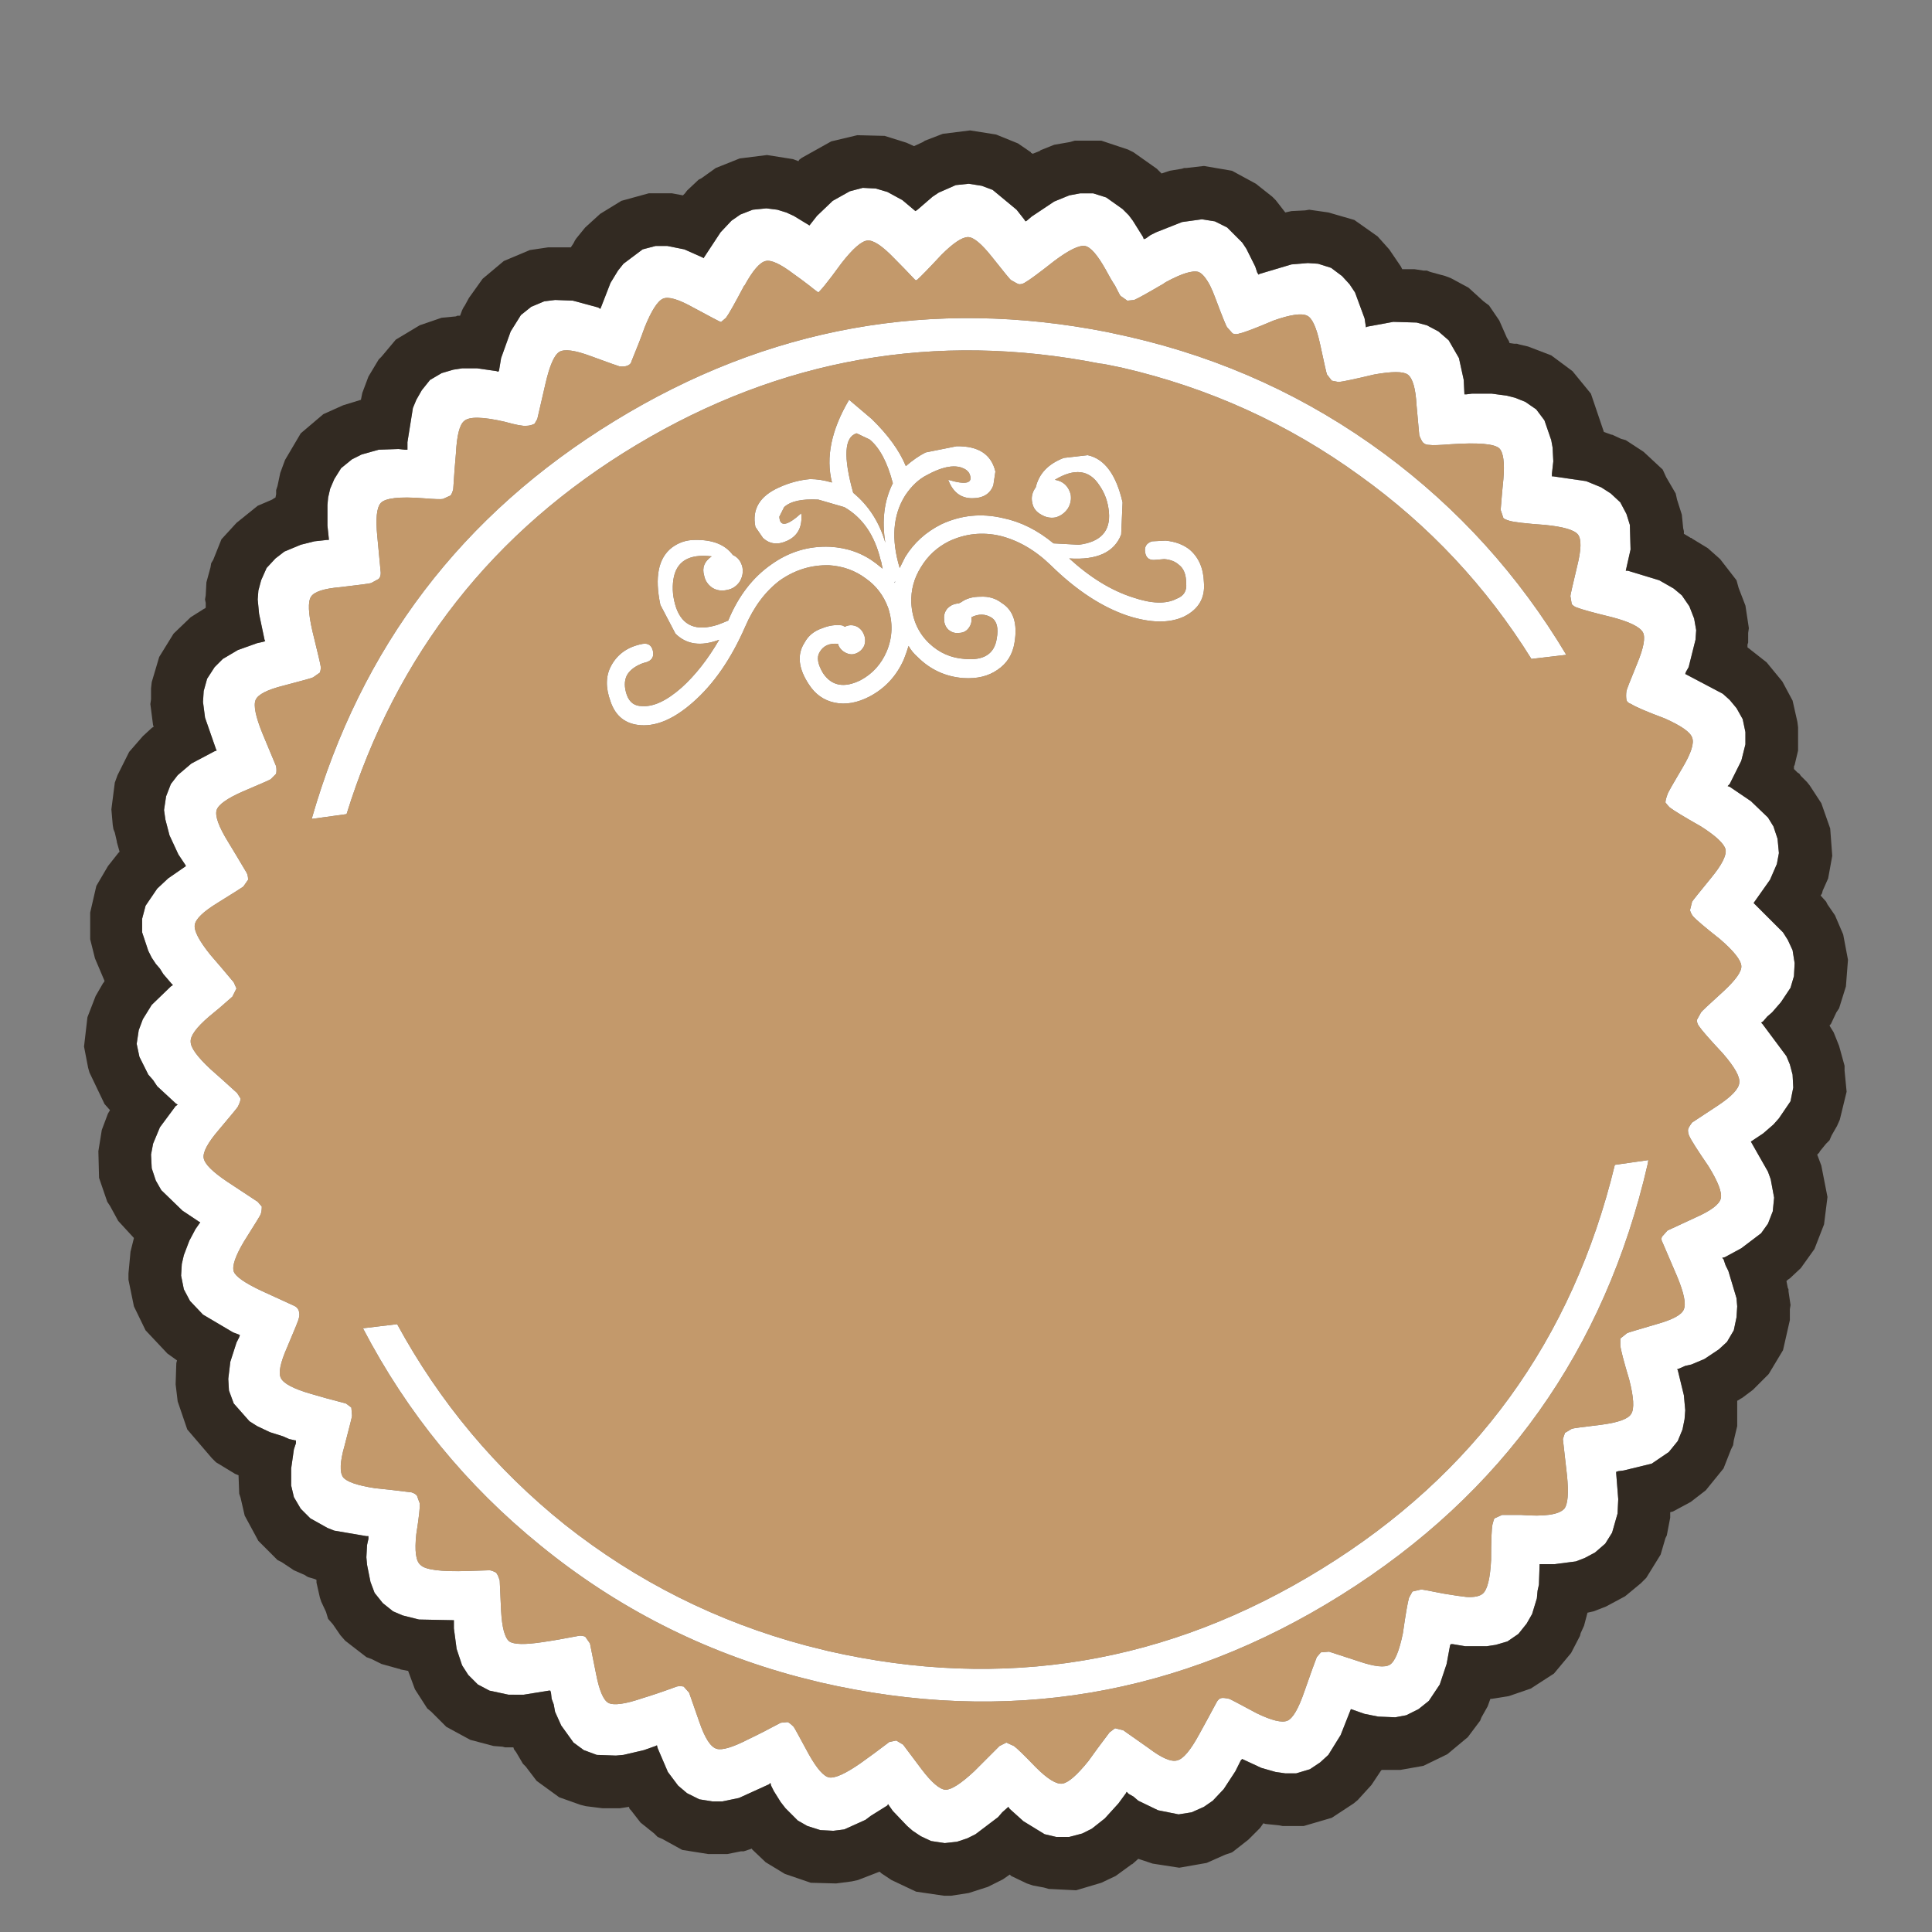 <?xml version="1.0" encoding="utf-8"?>
<!-- Generator: Adobe Illustrator 16.0.0, SVG Export Plug-In . SVG Version: 6.00 Build 0)  -->
<!DOCTYPE svg PUBLIC "-//W3C//DTD SVG 1.1//EN" "http://www.w3.org/Graphics/SVG/1.1/DTD/svg11.dtd">
<svg version="1.1" id="Layer_1" xmlns="http://www.w3.org/2000/svg" xmlns:xlink="http://www.w3.org/1999/xlink" x="0px" y="0px"
	 width="400px" height="400px" viewBox="0 0 400 400" enable-background="new 0 0 400 400" xml:space="preserve">
<rect x="0" y="0" width="400" height="400" fill="#808080" stroke="none"/>
<g>
	<path fill-rule="evenodd" clip-rule="evenodd" fill="#C3996B" d="M185.298,120.933c-0.001-0.093-0.048-0.14-0.142-0.14l0.283-0.283
		C185.346,120.609,185.298,120.75,185.298,120.933z"/>
	<path fill-rule="evenodd" clip-rule="evenodd" fill="#FFFFFF" d="M279.411,58.852l1.133,1.7l1.981,5.379l0.283,1.84l0.282-0.142
		l5.38-0.991l4.813,0.143l2.124,0.565l2.406,1.274l2.123,1.84l2.123,3.679l0.992,4.531l0.141,2.974h0.425l1.133-0.143h4.104
		l3.114,0.424l1.698,0.426l2.124,0.849l2.264,1.557l1.7,2.265l1.415,4.105l0.283,1.558l0.141,2.831l-0.283,2.547v0.567h0.283
		l6.795,0.99l3.113,1.273l1.983,1.275l1.98,1.84l1.275,2.406l0.707,2.266l0.141,5.095l-0.989,4.389h0.425l6.511,1.98l2.974,1.699
		l1.696,1.415l1.559,2.267l0.992,2.548l0.423,2.406l-0.143,1.981l-1.415,5.662l-0.565,0.991l-0.142,0.424l7.784,4.106l1.416,1.272
		l1.415,1.699l1.275,2.266l0.567,2.688v2.548l-0.851,3.398l-2.407,4.813l-0.424,0.425l0.424,0.141l4.389,2.974l3.54,3.396
		l1.132,1.84l0.849,2.549l0.283,2.973l-0.425,2.264l-1.415,3.257l-3.397,4.813l6.088,6.086l0.99,1.559l0.99,2.123l0.425,2.689
		l-0.142,2.689l-0.708,2.406l-1.981,2.973l-1.84,2.123l-0.991,0.851l-0.85,0.989l-0.423,0.283l0.282,0.283l4.955,6.654l0.707,1.698
		l0.565,2.123l0.143,2.688l-0.567,2.831l-2.406,3.54l-1.132,1.274l-2.124,1.84l-2.548,1.698l3.54,6.228l0.565,1.559l0.708,3.821
		l-0.282,2.831l-0.991,2.548l-1.415,1.982l-4.106,3.113l-3.397,1.84l-0.565,0.143l0.282,0.284l0.425,1.272l0.567,1.133l1.696,5.662
		l0.143,1.698l-0.143,2.266l-0.564,2.688l-1.416,2.407l-1.698,1.557l-2.973,1.981l-2.689,1.133l-1.274,0.283l-1.273,0.566
		l-0.425,0.142l0.142,0.141l1.273,5.237l0.283,3.115l-0.142,1.84l-0.425,2.124l-0.99,2.406l-1.841,2.264l-3.538,2.407l-5.805,1.416
		l-1.132,0.143l-0.425,0.141v0.283l0.425,5.379l-0.142,2.972l-1.132,3.965l-1.416,2.264l-2.123,1.841l-2.123,1.132l-1.842,0.708
		l-4.388,0.566h-3.114l-0.141,4.246l-0.283,1.275l-0.142,1.556l-0.99,3.256l-1.133,1.982l-1.698,2.124l-2.266,1.556l-2.406,0.708
		l-1.841,0.284h-4.528l-2.55-0.425h-0.424l-0.141,0.283l-0.709,3.82l-1.415,4.247l-2.266,3.398l-2.124,1.698l-2.547,1.273
		l-2.265,0.425l-3.539-0.143l-2.831-0.564l-2.831-0.991l-2.123,5.379l-2.548,4.106l-1.698,1.556l-2.124,1.415l-2.831,0.85h-2.266
		l-1.98-0.283l-2.974-0.849l-3.964-1.841l-0.283,0.283l-1.132,2.265l-2.406,3.682l-2.265,2.405l-1.841,1.274l-2.547,1.132
		l-2.69,0.425l-4.246-0.85l-4.105-1.981l-0.989-0.85l-0.992-0.565l-0.424-0.425l-0.143,0.283l-1.557,2.123l-2.831,3.114
		l-2.689,2.124l-1.982,0.991l-2.689,0.707h-2.69l-2.405-0.566l-4.388-2.689l-2.832-2.549l-0.283-0.424l-1.273,1.132l-0.85,0.991
		l-4.672,3.539l-1.698,0.848l-2.123,0.709l-2.548,0.283l-2.831-0.425l-2.124-0.991l-1.698-1.132l-1.133-0.991l-2.973-3.115
		l-0.99-1.415l-0.141,0.284l-3.398,2.123l-1.132,0.85l-4.39,1.981l-2.264,0.283l-2.689-0.141l-2.689-0.851l-1.983-1.132
		l-2.547-2.548l-0.991-1.274l-1.416-2.265l-0.566-1.133l-0.143-0.566l-0.283,0.283l-6.227,2.831l-3.398,0.708h-2.123l-2.688-0.425
		l-2.549-1.273l-1.84-1.558l-2.123-2.831l-2.124-4.953l-0.141-0.567l-0.284,0.141l-2.406,0.851l-4.247,0.992l-1.557,0.14
		l-3.962-0.14l-2.69-0.992l-2.123-1.559l-2.548-3.538l-1.274-2.831l-0.284-1.557l-0.424-1.132l-0.142-1.275l-0.142-0.424h-0.283
		l-5.237,0.849H105.3l-3.963-0.849l-2.406-1.274l-1.983-1.98l-1.273-1.983l-1.132-3.396l-0.566-4.246v-1.698l-7.219-0.143
		l-3.397-0.85l-1.982-0.849l-2.124-1.699l-1.697-2.122l-0.851-2.267l-0.708-3.538l-0.141-1.558l0.141-2.547l0.284-1.274v-0.565
		h-0.424l-6.654-1.134l-1.415-0.565l-3.539-1.982l-1.981-1.981l-1.416-2.406l-0.566-2.406v-3.539l0.566-3.964l0.425-1.273v-0.566
		h-0.143l-1.273-0.283l-1.275-0.566l-2.69-0.849l-2.688-1.275l-1.558-0.991l-3.254-3.679l-0.992-2.69l-0.141-2.405l0.425-3.539
		l1.274-3.965l0.566-1.132l0.142-0.424l-0.283-0.142l-1.132-0.426l-6.229-3.681l-2.688-2.831l-1.274-2.406l-0.567-2.831l0.143-2.406
		l0.425-1.84l1.131-2.973l1.275-2.406l0.992-1.416l-0.284-0.141l-3.398-2.266l-4.387-4.246l-1.132-1.98l-0.849-2.551l-0.142-2.831
		l0.425-2.264l1.416-3.398l3.254-4.387l0.425-0.284l-0.425-0.283l-3.822-3.538l-0.848-1.273l-0.992-1.133l-1.839-3.681l-0.567-2.688
		l0.426-2.831l0.849-2.266l1.84-2.972l3.962-3.823l0.426-0.283l-0.283-0.283l-1.699-1.981l-0.708-1.132l-0.85-0.99l-0.849-1.275
		l-0.709-1.415l-1.273-3.823v-2.831l0.708-2.688l2.405-3.539l2.266-2.123l3.681-2.548l-0.142-0.283l-1.416-2.123l-1.84-3.964
		l-0.849-3.257l-0.284-1.98l0.426-2.831l0.99-2.548l1.416-1.841l2.831-2.405l4.813-2.549l0.425-0.142l-0.142-0.283l-2.266-6.512
		l-0.425-3.255l0.143-2.266l0.709-2.548l1.556-2.406l1.699-1.699l3.114-1.84l3.963-1.415l1.273-0.284l0.426-0.141l-0.142-0.283
		l-1.132-5.379l-0.283-2.972l0.142-1.842l0.566-2.124l1.133-2.548l1.841-1.98l1.839-1.415l3.397-1.416l2.831-0.708l2.549-0.283
		h0.424v-0.282l-0.284-2.691v-4.246l0.141-1.556l0.426-1.841l0.848-1.982l1.416-2.264l2.265-1.841l1.982-0.99l3.538-0.991
		l4.106-0.142l1.273,0.142h0.567v-1.557l1.131-7.078l0.708-1.699l1.131-1.982l1.7-2.123l2.406-1.416l2.407-0.708l1.84-0.283h3.114
		l3.963,0.566l0.425,0.141l0.141-0.281l0.426-2.55l1.981-5.52l2.124-3.397l2.123-1.699l2.689-1.132l2.265-0.284l3.681,0.143
		l5.236,1.416l0.426,0.284l0.141-0.284l1.982-5.097l1.556-2.548l1.132-1.416l3.963-2.972l2.689-0.708h2.408l3.539,0.708l3.822,1.699
		l0.141,0.142l3.54-5.379l2.264-2.406l1.841-1.275l2.548-0.99l2.831-0.283l2.264,0.283l1.84,0.565l1.558,0.708l3.255,1.983
		l1.556-1.983l3.257-3.114l3.54-1.98l2.688-0.708l2.69,0.14l2.406,0.708l3.113,1.7l2.689,2.264l0.425-0.282l3.114-2.69l1.274-0.848
		l3.539-1.558l2.688-0.283l2.69,0.426l2.264,0.848l4.954,4.106l1.559,1.981l0.282,0.424l0.282-0.14l0.992-0.85l4.67-3.114
		l3.115-1.275l2.264-0.423h2.691l2.69,0.848l3.396,2.406l1.274,1.275l0.85,1.133l2.123,3.397l0.142,0.425l0.425-0.143l0.991-0.708
		l1.132-0.565l5.379-2.124l4.105-0.567l2.688,0.424l2.548,1.275l3.114,3.114l0.851,1.273l1.84,3.682l0.424,1.273l0.284,0.425
		l0.141-0.141l6.653-1.982l3.397-0.283l2.124,0.141l2.688,0.851l2.266,1.697L279.411,58.852z M232.415,104.009l-0.284,6.653
		c-1.415,3.68-5.001,5.332-10.757,4.954c4.341,3.964,8.729,6.652,13.165,8.067c3.868,1.322,6.889,1.416,9.059,0.284
		c1.511-0.566,2.172-1.651,1.982-3.256c0-1.793-0.519-3.067-1.558-3.821c-0.755-0.661-1.745-1.039-2.972-1.133l-1.699,0.141
		c-1.321,0.189-2.075-0.329-2.265-1.557c-0.188-1.132,0.283-1.887,1.415-2.265c0.095,0,1.038-0.047,2.831-0.143
		c1.981,0.189,3.634,0.804,4.954,1.841c1.889,1.604,2.878,3.869,2.973,6.795c0.284,3.209-1.084,5.567-4.104,7.078
		c-3.02,1.415-6.889,1.368-11.608-0.142c-5.378-1.794-10.71-5.285-15.994-10.475c-3.209-3.114-6.701-5.145-10.476-6.088
		c-3.681-0.849-7.22-0.472-10.616,1.133c-2.453,1.227-4.389,3.02-5.805,5.379c-1.415,2.266-2.076,4.719-1.98,7.361
		c0.188,3.396,1.416,6.181,3.68,8.352c2.076,1.981,4.53,3.067,7.361,3.255c3.964,0.379,6.181-1.036,6.653-4.246
		c0.378-2.077,0.047-3.493-0.991-4.246c-1.321-0.85-2.737-0.896-4.246-0.142v0.142c0.094,0.849-0.143,1.604-0.708,2.265
		c-0.472,0.566-1.133,0.849-1.982,0.849c-0.755,0.096-1.463-0.142-2.124-0.707c-0.564-0.565-0.848-1.274-0.848-2.124
		c-0.096-0.849,0.141-1.604,0.707-2.265c0.565-0.566,1.227-0.896,1.981-0.99h0.283l0.566-0.283c1.038-0.755,2.36-1.133,3.963-1.133
		c1.699-0.095,3.162,0.33,4.388,1.274c2.453,1.51,3.352,4.246,2.69,8.21c-0.377,2.454-1.557,4.341-3.538,5.662
		c-1.888,1.32-4.247,1.887-7.078,1.699c-3.68-0.284-6.841-1.746-9.484-4.389c-0.755-0.661-1.369-1.416-1.841-2.266
		c-0.283,0.944-0.614,1.888-0.99,2.831c-1.51,3.396-3.87,5.946-7.078,7.645c-2.548,1.32-4.954,1.745-7.219,1.273
		c-2.266-0.472-4.058-1.745-5.378-3.821c-2.171-3.303-2.455-6.181-0.851-8.635c0.755-1.416,1.982-2.406,3.682-2.974
		c1.416-0.565,2.784-0.755,4.104-0.565l0.566,0.284l0.283-0.143c0.755-0.283,1.51-0.236,2.265,0.143
		c0.661,0.377,1.133,0.942,1.416,1.696c0.283,0.756,0.283,1.512,0,2.266c-0.377,0.755-0.944,1.274-1.699,1.558
		c-0.661,0.283-1.369,0.236-2.123-0.142c-0.754-0.377-1.274-0.944-1.557-1.698v-0.142c-1.792-0.189-3.067,0.377-3.822,1.698
		c-0.661,1.038-0.425,2.501,0.708,4.389c1.792,2.642,4.387,3.114,7.786,1.416c2.453-1.322,4.246-3.304,5.379-5.946
		c1.228-2.925,1.321-5.945,0.283-9.061c-0.944-2.548-2.5-4.575-4.671-6.085c-2.17-1.604-4.67-2.502-7.501-2.689
		c-3.682-0.095-7.078,0.942-10.193,3.112c-3.021,2.267-5.426,5.475-7.22,9.628c-2.925,6.698-6.557,11.937-10.898,15.711
		c-3.775,3.303-7.314,4.86-10.616,4.672c-3.21-0.188-5.333-1.841-6.37-4.955c-1.039-2.831-0.991-5.285,0.141-7.36
		c1.322-2.452,3.492-3.964,6.511-4.529c1.134-0.189,1.841,0.283,2.124,1.415c0.283,1.228-0.188,2.028-1.416,2.405
		c-0.472,0.096-0.99,0.284-1.557,0.567c-1.131,0.567-1.935,1.275-2.406,2.123c-0.565,1.133-0.565,2.501,0,4.106
		c0.566,1.509,1.605,2.264,3.114,2.264c2.361,0.188,5.096-1.085,8.21-3.822c2.831-2.548,5.426-5.851,7.785-9.908
		c-3.775,1.415-6.793,0.991-9.058-1.273l-3.114-5.945c-1.228-5.757-0.425-9.721,2.406-11.892c1.416-1.038,2.973-1.557,4.671-1.557
		c3.679-0.096,6.323,0.944,7.927,3.114c1.038,0.472,1.699,1.321,1.982,2.548c0.187,1.039,0,2.029-0.566,2.972
		c-0.662,0.945-1.51,1.512-2.548,1.7c-1.132,0.283-2.171,0.141-3.115-0.425c-0.944-0.661-1.509-1.512-1.699-2.548
		c-0.471-1.605,0.047-2.926,1.558-3.965c-4.718-0.565-7.362,1.039-7.928,4.813c-0.282,1.888-0.094,3.822,0.566,5.803
		c1.322,3.776,4.2,4.956,8.635,3.54c0.755-0.283,1.462-0.566,2.124-0.85c0.096-0.094,0.143-0.188,0.143-0.283
		c2.076-4.907,5.001-8.681,8.776-11.323c3.681-2.642,7.739-3.87,12.173-3.681c3.586,0.188,6.748,1.319,9.485,3.396
		c0.471,0.379,0.942,0.754,1.415,1.133l-0.284-1.415l-0.141-0.426c-1.228-5.095-3.728-8.729-7.504-10.898l-5.378-1.559
		c-3.396-0.187-5.757,0.331-7.079,1.559l-0.991,1.98c0.096,2.17,1.605,1.936,4.531-0.708c0.283,2.737-0.661,4.625-2.831,5.662
		c-1.982,0.945-3.681,0.756-5.096-0.564l-1.558-2.267c-0.754-3.679,0.897-6.416,4.955-8.21c2.076-0.942,4.2-1.509,6.37-1.698
		c1.416,0,2.927,0.236,4.531,0.708c-1.321-5.19-0.142-10.899,3.539-17.128l4.67,3.963c3.398,3.303,5.758,6.559,7.079,9.769
		c1.415-1.229,2.782-2.17,4.104-2.831l6.371-1.275c4.529-0.094,7.218,1.652,8.068,5.239l-0.425,2.831
		c-0.661,1.792-2.123,2.688-4.389,2.688c-2.36,0-4.011-1.272-4.955-3.82c3.775,1.133,5.237,0.708,4.39-1.275
		c-0.283-0.565-0.851-0.99-1.699-1.273c-1.793-0.565-4.152-0.047-7.078,1.558c-1.698,0.849-3.208,2.264-4.529,4.247
		c-2.549,4.057-2.925,9.058-1.133,15.003c0.378-0.754,0.756-1.509,1.133-2.264c1.793-2.927,4.293-5.19,7.502-6.794
		c4.058-1.889,8.306-2.313,12.739-1.274c3.682,0.755,7.174,2.5,10.477,5.237l5.238,0.283c4.527-0.566,6.604-2.831,6.227-6.796
		c-0.188-2.076-0.849-3.916-1.98-5.519c-2.077-3.209-5.145-3.587-9.202-1.133c1.698,0.282,2.784,1.272,3.256,2.972
		c0.188,1.038,0,2.029-0.567,2.973c-0.659,0.943-1.509,1.558-2.547,1.841c-1.038,0.188-2.029,0-2.973-0.567
		c-1.037-0.566-1.651-1.367-1.841-2.406c-0.282-1.131-0.047-2.217,0.708-3.256c0.661-2.831,2.596-4.859,5.805-6.085l4.954-0.567
		C228.688,94.995,231.095,98.251,232.415,104.009z M341.271,240.184l-0.143,0.85c-8.87,38.503-30.008,68.229-63.415,89.178
		c-33.406,20.95-69.362,26.99-107.864,18.119l-4.53-1.133c-19.817-5.284-37.607-14.342-53.366-27.178
		c-15.382-12.456-27.649-27.461-36.804-45.014l7.078-0.849c8.776,16.137,20.335,29.961,34.68,41.475
		c14.911,11.796,31.566,20.147,49.969,25.056l4.53,1.132c36.333,8.304,70.4,2.642,102.202-16.987
		c31.708-19.533,51.95-47.419,60.727-83.658L341.271,240.184z M324.284,135.575l-7.22,0.849
		c-9.343-15.004-21.187-27.65-35.529-37.937c-14.816-10.757-31.236-18.212-49.262-22.365c-2.643-0.567-4.152-0.849-4.529-0.849
		c-34.067-6.701-66.059-1.086-95.974,16.843c-29.726,17.837-49.732,43.317-60.019,76.439l-7.219,0.992
		c10.193-35.577,31.096-63.04,62.708-82.386c31.708-19.44,65.729-25.574,102.059-18.401l4.531,0.991
		c19.346,4.435,36.945,12.503,52.799,24.206C301.919,105.282,314.47,119.155,324.284,135.575z M336.741,143.077
		c0-0.188,0.754-2.123,2.264-5.804c1.321-3.208,1.699-5.331,1.133-6.37c-0.659-1.131-2.784-2.17-6.369-3.113
		c-3.869-0.944-6.276-1.604-7.221-1.983c-0.377-0.094-0.754-0.329-1.131-0.707l-0.284-1.698c0-0.189,0.472-2.265,1.415-6.229
		c0.851-3.397,0.897-5.568,0.143-6.511c-0.754-0.944-3.021-1.605-6.795-1.981c-3.964-0.284-6.417-0.567-7.36-0.85
		c-0.66-0.189-1.086-0.379-1.274-0.566l-0.566-1.699c0.189-2.453,0.379-4.577,0.566-6.37c0.284-3.396,0-5.52-0.849-6.37
		c-1.038-0.943-4.389-1.226-10.051-0.848c-2.359,0.187-3.823,0.235-4.389,0.14c-0.565,0-0.99-0.14-1.273-0.424
		c-0.188-0.094-0.472-0.613-0.85-1.557c0-0.096-0.189-2.17-0.566-6.229c-0.188-3.492-0.802-5.615-1.84-6.369
		c-0.944-0.661-3.256-0.661-6.938,0c-3.962,0.944-6.416,1.462-7.359,1.557l-1.415-0.282l-0.991-1.275
		c-0.096-0.188-0.567-2.264-1.415-6.229c-0.755-3.491-1.652-5.473-2.69-5.943c-1.132-0.567-3.443-0.237-6.936,0.99
		c-3.775,1.604-6.135,2.501-7.077,2.689c-0.473,0.188-0.944,0.188-1.416,0l-1.134-1.274c-0.188-0.188-0.989-2.171-2.405-5.945
		c-0.379-1.038-0.754-1.935-1.133-2.689c-0.85-1.604-1.651-2.548-2.405-2.831c-1.228-0.378-3.492,0.33-6.796,2.123
		c-0.378,0.283-0.756,0.52-1.132,0.708c-2.735,1.604-4.53,2.595-5.38,2.972l-1.415,0.143l-1.416-0.991
		c-0.093-0.094-0.471-0.802-1.132-2.123c-0.566-0.85-1.228-1.983-1.981-3.398c-1.699-3.018-3.115-4.623-4.247-4.812
		c-1.226-0.189-3.351,0.848-6.371,3.114c-3.113,2.453-5.095,3.917-5.944,4.388c-0.377,0.283-0.802,0.424-1.273,0.424
		c-0.189,0-0.755-0.283-1.698-0.848c-0.188-0.095-1.511-1.699-3.964-4.814c-2.17-2.735-3.823-4.104-4.954-4.104
		c-1.229,0-3.068,1.226-5.521,3.68c-2.548,2.738-4.247,4.483-5.095,5.238h-0.284c-1.604-1.699-3.067-3.209-4.388-4.53
		c-2.454-2.548-4.294-3.775-5.521-3.68c-1.227,0.095-3.019,1.65-5.378,4.671c-1.51,2.077-2.689,3.634-3.539,4.671
		c-0.471,0.566-0.802,0.944-0.991,1.131l-0.283,0.284c-0.661-0.472-1.274-0.944-1.84-1.416c-1.228-0.944-2.312-1.747-3.255-2.406
		c-2.736-2.077-4.671-2.973-5.805-2.689c-1.226,0.282-2.688,1.98-4.387,5.096c-0.095,0-0.142,0.047-0.142,0.141
		c-1.888,3.585-3.114,5.758-3.68,6.512l-0.992,0.849h-0.141c-0.095,0-1.983-0.992-5.662-2.972c-3.02-1.699-5.096-2.313-6.229-1.84
		c-1.132,0.472-2.405,2.452-3.821,5.945c-0.661,1.888-1.558,4.199-2.69,6.936c-0.094,0.471-0.377,0.801-0.848,0.991
		c-0.473,0.188-1.039,0.236-1.699,0.142c-0.096,0-2.077-0.708-5.946-2.124c-3.302-1.226-5.474-1.509-6.51-0.849
		c-1.039,0.661-1.983,2.831-2.831,6.511c-0.474,1.982-1.039,4.437-1.7,7.36l-0.566,0.992c-0.565,0.283-1.133,0.424-1.7,0.424
		c-0.66,0.094-2.17-0.188-4.528-0.849c-4.531-1.037-7.315-1.086-8.353-0.143c-0.945,0.755-1.509,2.974-1.699,6.653
		c-0.188,1.982-0.377,4.482-0.566,7.502c-0.189,0.661-0.379,1.086-0.566,1.275c-0.661,0.283-1.179,0.519-1.557,0.707
		c-0.379,0.094-1.745,0.047-4.105-0.143c-4.907-0.376-7.833-0.046-8.777,0.991c-0.849,0.944-1.085,3.256-0.708,6.938
		c0.189,1.98,0.425,4.482,0.708,7.502c0,0.566-0.141,0.991-0.425,1.273l-1.556,0.85c-0.189,0.094-2.313,0.378-6.37,0.849
		c-3.398,0.283-5.427,0.945-6.088,1.982c-0.661,1.038-0.565,3.398,0.283,7.078c1.132,4.624,1.699,7.03,1.699,7.219
		c0.095,0.379,0.048,0.85-0.141,1.415l-1.416,0.991c-0.096,0.095-2.124,0.661-6.089,1.699c-3.396,0.849-5.331,1.84-5.803,2.972
		c-0.471,1.134,0,3.444,1.416,6.937c0.755,1.793,1.699,4.059,2.831,6.794c0.094,0.567,0.094,1.086,0,1.559l-1.132,1.133
		c-0.095,0.093-2.028,0.943-5.805,2.547c-3.208,1.415-5.001,2.69-5.378,3.822c-0.378,1.227,0.424,3.443,2.406,6.653
		c1.039,1.697,2.312,3.82,3.822,6.369c0.188,0.378,0.284,0.85,0.284,1.416l-0.992,1.415c-0.096,0.095-1.887,1.227-5.379,3.397
		c-2.926,1.793-4.483,3.302-4.672,4.53c-0.187,1.228,0.897,3.302,3.257,6.229c1.321,1.51,2.926,3.396,4.813,5.662l0.566,1.273
		l-0.849,1.698c-1.793,1.604-3.397,2.973-4.813,4.106c-2.643,2.264-3.917,4.01-3.822,5.236c0,1.227,1.369,3.114,4.105,5.662
		c1.51,1.321,3.351,2.974,5.521,4.954l0.708,1.134c0,0.378-0.188,0.942-0.566,1.697c-0.095,0.189-1.416,1.794-3.964,4.813
		c-2.264,2.643-3.303,4.577-3.113,5.803c0.188,1.229,1.84,2.879,4.956,4.954c1.696,1.135,3.773,2.503,6.227,4.106l0.85,0.991
		c0,0.754-0.096,1.32-0.284,1.699c0,0.094-1.132,1.933-3.397,5.52c-1.793,3.021-2.501,5.097-2.123,6.229
		c0.376,1.038,2.265,2.36,5.662,3.963l6.795,3.114c0.472,0.188,0.802,0.52,0.991,0.992c0.189,0.565,0.189,1.132,0,1.697
		c0,0.189-0.802,2.17-2.406,5.945c-1.416,3.209-1.84,5.332-1.273,6.37c0.564,1.132,2.642,2.219,6.227,3.256
		c1.888,0.566,4.293,1.227,7.219,1.982c0.662,0.471,1.039,0.755,1.132,0.849l0.142,1.699c0,0.189-0.519,2.265-1.557,6.229
		c-0.944,3.302-1.038,5.473-0.283,6.511c0.755,0.944,2.974,1.699,6.654,2.265c1.982,0.188,4.483,0.472,7.501,0.85
		c0.567,0.188,0.945,0.425,1.132,0.708l0.566,1.557c0.095,0.66-0.141,2.783-0.707,6.369c-0.377,3.493-0.095,5.615,0.849,6.371
		c0.944,1.037,4.247,1.462,9.908,1.273l4.389-0.141c0.284,0,0.708,0.141,1.273,0.425c0.284,0.188,0.567,0.755,0.851,1.699
		l0.283,6.227c0.188,3.492,0.755,5.615,1.697,6.37c0.944,0.661,3.258,0.708,6.937,0.143c1.983-0.283,4.435-0.708,7.362-1.275
		c0.377-0.093,0.848-0.047,1.416,0.142l0.991,1.416l1.273,6.37c0.661,3.397,1.51,5.38,2.548,5.944
		c1.133,0.567,3.492,0.236,7.077-0.99c1.888-0.565,4.247-1.369,7.078-2.405c0.379-0.095,0.851-0.095,1.416,0l1.134,1.272
		l2.123,6.087c1.132,3.304,2.312,5.144,3.539,5.521c1.133,0.377,3.35-0.283,6.652-1.982c1.794-0.849,4.013-1.981,6.654-3.396
		l1.416-0.143c0.283,0.096,0.707,0.426,1.274,0.992c0.095,0.095,1.132,1.981,3.115,5.662c1.696,3.021,3.112,4.623,4.247,4.813
		c1.226,0.188,3.396-0.803,6.51-2.974c1.604-1.133,3.586-2.595,5.946-4.387l1.415-0.283l1.416,0.849l3.821,5.096
		c2.077,2.738,3.727,4.153,4.955,4.247c1.226,0,3.207-1.275,5.943-3.822c1.416-1.416,3.162-3.162,5.238-5.238l1.415-0.708
		l1.558,0.708c0.565,0.379,2.077,1.843,4.529,4.39c2.454,2.454,4.294,3.585,5.521,3.396c1.227-0.188,3.02-1.744,5.378-4.67
		c1.132-1.604,2.595-3.587,4.389-5.946l1.133-0.848l1.698,0.423l5.236,3.683c2.737,2.075,4.721,2.925,5.946,2.547
		c1.228-0.283,2.737-2.076,4.53-5.379c0.943-1.698,2.123-3.868,3.538-6.513c0.283-0.564,0.614-0.895,0.992-0.99
		c0.283-0.094,0.849-0.047,1.698,0.143c0.094,0,1.981,0.99,5.662,2.973c3.113,1.51,5.236,2.028,6.37,1.557
		c1.133-0.473,2.312-2.502,3.539-6.088c1.319-3.773,2.17-6.133,2.548-7.077l0.85-0.99l1.698-0.143l6.086,1.983
		c3.303,1.132,5.475,1.368,6.513,0.707c1.037-0.66,1.934-2.831,2.688-6.512c0.566-3.964,0.991-6.417,1.274-7.36
		c0.378-0.66,0.612-1.086,0.708-1.274l1.84-0.425c0.188,0,1.698,0.284,4.53,0.85c2.265,0.376,3.869,0.613,4.813,0.707
		c1.604,0.096,2.736-0.142,3.396-0.707c0.944-0.85,1.511-3.161,1.7-6.936c0-3.966,0.094-6.418,0.283-7.361
		c0.188-0.755,0.329-1.179,0.423-1.274l1.558-0.707h3.964c4.813,0.376,7.785-0.049,8.918-1.274c0.755-0.943,0.943-3.257,0.565-6.937
		c-0.565-4.907-0.849-7.408-0.849-7.502l0.425-1.274l1.416-0.849c0.188-0.096,2.264-0.378,6.228-0.851
		c3.492-0.472,5.52-1.226,6.087-2.264c0.661-1.039,0.519-3.398-0.425-7.078c-1.133-3.774-1.745-6.133-1.841-7.078v-1.415
		l1.416-1.132c0.189-0.096,2.219-0.708,6.087-1.84c3.397-0.944,5.283-1.983,5.662-3.114c0.472-1.133,0-3.398-1.415-6.795
		l-2.974-6.937c-0.283-0.472-0.33-0.896-0.141-1.275c0.094-0.094,0.472-0.517,1.133-1.272l5.802-2.689
		c3.21-1.416,4.956-2.736,5.239-3.964c0.283-1.227-0.566-3.445-2.549-6.652c-2.265-3.303-3.585-5.379-3.963-6.229
		c-0.189-0.379-0.283-0.803-0.283-1.274c0-0.284,0.283-0.801,0.85-1.557l5.379-3.539c2.832-1.888,4.294-3.445,4.388-4.672
		c0.188-1.227-0.943-3.256-3.398-6.087c-2.735-2.925-4.387-4.812-4.953-5.662c-0.283-0.377-0.425-0.802-0.425-1.272l0.851-1.559
		c0.094-0.188,1.649-1.651,4.67-4.387c2.548-2.361,3.776-4.106,3.681-5.238c-0.094-1.228-1.557-3.067-4.388-5.521
		c-3.114-2.453-5.002-4.058-5.662-4.813c-0.377-0.566-0.566-0.99-0.566-1.273l0.425-1.699c0.095-0.188,1.415-1.84,3.963-4.955
		c2.172-2.642,3.161-4.575,2.973-5.803c-0.283-1.228-1.982-2.831-5.095-4.813c-3.492-1.98-5.662-3.303-6.514-3.964
		c-0.187-0.188-0.47-0.518-0.848-0.99c0-0.377,0.142-0.943,0.425-1.698c0-0.189,1.037-2.029,3.113-5.521
		c1.794-3.02,2.455-5.096,1.982-6.229c-0.378-1.133-2.265-2.452-5.663-3.964c-3.773-1.415-6.087-2.406-6.936-2.973
		c-0.567-0.189-0.896-0.471-0.99-0.85C336.647,144.352,336.647,143.738,336.741,143.077z M177.352,89.711
		c-2.55,0.755-2.784,4.861-0.708,12.315c3.208,2.644,5.424,6.087,6.652,10.333c-0.755-4.624-0.235-8.729,1.557-12.313
		c-1.131-4.343-2.735-7.361-4.813-9.061L177.352,89.711z M185.137,120.57c0.093,0,0.14,0.047,0.141,0.142
		c0-0.185,0.049-0.324,0.142-0.425L185.137,120.57z"/>
	<path fill-rule="evenodd" clip-rule="evenodd" fill="#C3996B" d="M339.005,137.273c-1.51,3.681-2.264,5.615-2.264,5.804
		c-0.094,0.661-0.094,1.274,0,1.84c0.094,0.379,0.423,0.66,0.99,0.85c0.849,0.566,3.162,1.558,6.936,2.973
		c3.398,1.512,5.285,2.831,5.663,3.964c0.473,1.133-0.188,3.209-1.982,6.229c-2.076,3.491-3.113,5.331-3.113,5.521
		c-0.283,0.755-0.425,1.321-0.425,1.698c0.378,0.473,0.661,0.803,0.848,0.99c0.852,0.661,3.021,1.983,6.514,3.964
		c3.112,1.982,4.812,3.586,5.095,4.813c0.188,1.228-0.801,3.161-2.973,5.803c-2.548,3.115-3.868,4.767-3.963,4.955l-0.425,1.699
		c0,0.283,0.189,0.707,0.566,1.273c0.66,0.755,2.548,2.359,5.662,4.813c2.831,2.454,4.294,4.294,4.388,5.521
		c0.096,1.132-1.133,2.877-3.681,5.238c-3.021,2.735-4.576,4.199-4.67,4.387l-0.851,1.559c0,0.471,0.142,0.896,0.425,1.272
		c0.566,0.851,2.218,2.737,4.953,5.662c2.455,2.831,3.587,4.86,3.398,6.087c-0.094,1.227-1.556,2.784-4.388,4.672l-5.379,3.539
		c-0.566,0.756-0.85,1.272-0.85,1.557c0,0.472,0.094,0.896,0.283,1.274c0.378,0.85,1.698,2.926,3.963,6.229
		c1.982,3.207,2.832,5.426,2.549,6.652c-0.283,1.228-2.029,2.548-5.239,3.964l-5.802,2.689c-0.661,0.756-1.039,1.179-1.133,1.272
		c-0.189,0.379-0.143,0.804,0.141,1.275l2.974,6.937c1.415,3.396,1.887,5.662,1.415,6.795c-0.379,1.131-2.265,2.17-5.662,3.114
		c-3.868,1.132-5.897,1.744-6.087,1.84l-1.416,1.132v1.415c0.096,0.945,0.708,3.304,1.841,7.078c0.943,3.68,1.086,6.039,0.425,7.078
		c-0.567,1.038-2.595,1.792-6.087,2.264c-3.964,0.473-6.04,0.755-6.228,0.851l-1.416,0.849l-0.425,1.274
		c0,0.094,0.283,2.595,0.849,7.502c0.378,3.68,0.189,5.993-0.565,6.937c-1.133,1.226-4.104,1.65-8.918,1.274h-3.964l-1.558,0.707
		c-0.094,0.096-0.235,0.52-0.423,1.274c-0.189,0.943-0.283,3.396-0.283,7.361c-0.189,3.774-0.756,6.086-1.7,6.936
		c-0.66,0.565-1.792,0.803-3.396,0.707c-0.943-0.094-2.548-0.331-4.813-0.707c-2.832-0.565-4.342-0.85-4.53-0.85l-1.84,0.425
		c-0.096,0.188-0.33,0.614-0.708,1.274c-0.283,0.943-0.708,3.396-1.274,7.36c-0.755,3.681-1.651,5.852-2.688,6.512
		c-1.038,0.661-3.21,0.425-6.513-0.707l-6.086-1.983l-1.698,0.143l-0.85,0.99c-0.378,0.944-1.229,3.304-2.548,7.077
		c-1.228,3.586-2.406,5.615-3.539,6.088c-1.134,0.472-3.257-0.047-6.37-1.557c-3.681-1.982-5.568-2.973-5.662-2.973
		c-0.85-0.189-1.415-0.236-1.698-0.143c-0.378,0.096-0.709,0.426-0.992,0.99c-1.415,2.645-2.595,4.814-3.538,6.513
		c-1.793,3.303-3.303,5.096-4.53,5.379c-1.226,0.378-3.209-0.472-5.946-2.547l-5.236-3.683l-1.698-0.423l-1.133,0.848
		c-1.794,2.359-3.257,4.343-4.389,5.946c-2.358,2.926-4.151,4.482-5.378,4.67c-1.228,0.189-3.067-0.941-5.521-3.396
		c-2.452-2.547-3.964-4.011-4.529-4.39l-1.558-0.708l-1.415,0.708c-2.076,2.076-3.822,3.822-5.238,5.238
		c-2.736,2.547-4.718,3.822-5.943,3.822c-1.229-0.094-2.878-1.509-4.955-4.247l-3.821-5.096l-1.416-0.849l-1.415,0.283
		c-2.36,1.792-4.343,3.254-5.946,4.387c-3.114,2.171-5.284,3.162-6.51,2.974c-1.135-0.189-2.55-1.792-4.247-4.813
		c-1.983-3.681-3.021-5.567-3.115-5.662c-0.567-0.566-0.991-0.896-1.274-0.992l-1.416,0.143c-2.642,1.415-4.86,2.548-6.654,3.396
		c-3.302,1.699-5.519,2.359-6.652,1.982c-1.227-0.378-2.406-2.218-3.539-5.521l-2.123-6.087l-1.134-1.272
		c-0.565-0.095-1.037-0.095-1.416,0c-2.831,1.036-5.189,1.84-7.078,2.405c-3.585,1.227-5.944,1.558-7.077,0.99
		c-1.038-0.564-1.887-2.547-2.548-5.944l-1.273-6.37l-0.991-1.416c-0.567-0.188-1.039-0.234-1.416-0.142
		c-2.927,0.567-5.379,0.992-7.362,1.275c-3.679,0.565-5.993,0.519-6.937-0.143c-0.942-0.755-1.509-2.878-1.697-6.37l-0.283-6.227
		c-0.283-0.944-0.566-1.512-0.851-1.699c-0.565-0.284-0.989-0.425-1.273-0.425l-4.389,0.141c-5.662,0.188-8.964-0.236-9.908-1.273
		c-0.943-0.756-1.226-2.878-0.849-6.371c0.566-3.586,0.802-5.709,0.707-6.369l-0.566-1.557c-0.188-0.283-0.565-0.521-1.132-0.708
		c-3.019-0.378-5.52-0.661-7.501-0.85c-3.68-0.565-5.899-1.32-6.654-2.265c-0.754-1.038-0.661-3.209,0.283-6.511
		c1.039-3.964,1.557-6.039,1.557-6.229l-0.142-1.699c-0.094-0.094-0.471-0.378-1.132-0.849c-2.926-0.756-5.331-1.416-7.219-1.982
		c-3.585-1.037-5.663-2.124-6.227-3.256c-0.567-1.038-0.143-3.161,1.273-6.37c1.604-3.775,2.406-5.756,2.406-5.945
		c0.189-0.565,0.189-1.132,0-1.697c-0.188-0.473-0.519-0.804-0.991-0.992l-6.795-3.114c-3.397-1.603-5.285-2.925-5.662-3.963
		c-0.378-1.132,0.33-3.208,2.123-6.229c2.266-3.587,3.397-5.426,3.397-5.52c0.188-0.379,0.284-0.945,0.284-1.699l-0.85-0.991
		c-2.454-1.604-4.531-2.972-6.227-4.106c-3.115-2.075-4.767-3.726-4.956-4.954c-0.189-1.226,0.849-3.16,3.113-5.803
		c2.549-3.02,3.87-4.624,3.964-4.813c0.378-0.755,0.566-1.319,0.566-1.697l-0.708-1.134c-2.17-1.98-4.01-3.633-5.521-4.954
		c-2.736-2.548-4.105-4.436-4.105-5.662c-0.095-1.227,1.179-2.973,3.822-5.236c1.416-1.134,3.02-2.502,4.813-4.106l0.849-1.698
		l-0.566-1.273c-1.887-2.266-3.492-4.152-4.813-5.662c-2.359-2.927-3.444-5.001-3.257-6.229c0.189-1.229,1.747-2.737,4.672-4.53
		c3.492-2.171,5.283-3.303,5.379-3.397l0.992-1.415c0-0.566-0.096-1.038-0.284-1.416c-1.51-2.549-2.783-4.672-3.822-6.369
		c-1.982-3.21-2.784-5.427-2.406-6.653c0.377-1.132,2.17-2.407,5.378-3.822c3.776-1.604,5.71-2.454,5.805-2.547l1.132-1.133
		c0.094-0.473,0.094-0.991,0-1.559c-1.132-2.735-2.076-5.001-2.831-6.794c-1.416-3.492-1.887-5.803-1.416-6.937
		c0.472-1.132,2.407-2.123,5.803-2.972c3.965-1.038,5.993-1.604,6.089-1.699l1.416-0.991c0.188-0.565,0.235-1.036,0.141-1.415
		c0-0.188-0.566-2.595-1.699-7.219c-0.849-3.68-0.944-6.04-0.283-7.078c0.661-1.037,2.689-1.699,6.088-1.982
		c4.057-0.471,6.18-0.755,6.37-0.849l1.556-0.85c0.284-0.282,0.425-0.707,0.425-1.273c-0.283-3.02-0.519-5.521-0.708-7.502
		c-0.377-3.682-0.141-5.993,0.708-6.938c0.944-1.037,3.87-1.367,8.777-0.991c2.36,0.189,3.726,0.236,4.105,0.143
		c0.378-0.188,0.896-0.424,1.557-0.707c0.188-0.189,0.377-0.614,0.566-1.275c0.188-3.02,0.378-5.52,0.566-7.502
		c0.189-3.68,0.754-5.898,1.699-6.653c1.038-0.943,3.822-0.895,8.353,0.143c2.357,0.661,3.868,0.942,4.528,0.849
		c0.567,0,1.134-0.141,1.7-0.424l0.566-0.992c0.661-2.924,1.226-5.378,1.7-7.36c0.848-3.68,1.792-5.851,2.831-6.511
		c1.037-0.66,3.208-0.377,6.51,0.849c3.87,1.416,5.851,2.124,5.946,2.124c0.66,0.095,1.226,0.047,1.699-0.142
		c0.471-0.189,0.754-0.52,0.848-0.991c1.132-2.737,2.03-5.048,2.69-6.936c1.416-3.493,2.688-5.474,3.821-5.945
		c1.134-0.473,3.21,0.142,6.229,1.84c3.679,1.98,5.567,2.972,5.662,2.972h0.141l0.992-0.849c0.566-0.754,1.792-2.927,3.68-6.512
		c0-0.094,0.047-0.141,0.142-0.141c1.699-3.115,3.161-4.814,4.387-5.096c1.133-0.283,3.068,0.613,5.805,2.689
		c0.944,0.66,2.027,1.462,3.255,2.406c0.566,0.471,1.18,0.944,1.84,1.416l0.283-0.284c0.188-0.188,0.52-0.565,0.991-1.131
		c0.85-1.038,2.029-2.595,3.539-4.671c2.359-3.021,4.152-4.576,5.378-4.671c1.228-0.095,3.067,1.132,5.521,3.68
		c1.32,1.321,2.784,2.831,4.388,4.53h0.284c0.848-0.755,2.547-2.5,5.095-5.238c2.453-2.454,4.293-3.68,5.521-3.68
		c1.131,0,2.784,1.369,4.954,4.104c2.453,3.115,3.775,4.719,3.964,4.814c0.943,0.565,1.509,0.848,1.698,0.848
		c0.472,0,0.896-0.141,1.273-0.424c0.85-0.471,2.831-1.935,5.944-4.388c3.021-2.266,5.146-3.304,6.371-3.114
		c1.132,0.188,2.548,1.793,4.247,4.812c0.754,1.416,1.415,2.549,1.981,3.398c0.661,1.321,1.039,2.029,1.132,2.123l1.416,0.991
		l1.415-0.143c0.85-0.377,2.645-1.368,5.38-2.972c0.376-0.188,0.754-0.425,1.132-0.708c3.304-1.793,5.568-2.501,6.796-2.123
		c0.754,0.283,1.556,1.227,2.405,2.831c0.379,0.754,0.754,1.652,1.133,2.689c1.416,3.774,2.218,5.757,2.405,5.945l1.134,1.274
		c0.472,0.188,0.943,0.188,1.416,0c0.942-0.188,3.302-1.085,7.077-2.689c3.492-1.228,5.804-1.557,6.936-0.99
		c1.038,0.471,1.936,2.453,2.69,5.943c0.848,3.965,1.319,6.041,1.415,6.229l0.991,1.275l1.415,0.282
		c0.943-0.095,3.397-0.613,7.359-1.557c3.682-0.661,5.993-0.661,6.938,0c1.038,0.754,1.651,2.877,1.84,6.369
		c0.377,4.06,0.566,6.134,0.566,6.229c0.378,0.943,0.661,1.463,0.85,1.557c0.283,0.284,0.708,0.424,1.273,0.424
		c0.565,0.096,2.029,0.047,4.389-0.14c5.662-0.378,9.013-0.096,10.051,0.848c0.849,0.851,1.133,2.974,0.849,6.37
		c-0.188,1.793-0.377,3.917-0.566,6.37l0.566,1.699c0.188,0.188,0.614,0.377,1.274,0.566c0.943,0.282,3.396,0.565,7.36,0.85
		c3.774,0.376,6.041,1.037,6.795,1.981c0.755,0.942,0.708,3.113-0.143,6.511c-0.943,3.964-1.415,6.039-1.415,6.229l0.284,1.698
		c0.377,0.378,0.754,0.613,1.131,0.707c0.944,0.379,3.352,1.039,7.221,1.983c3.585,0.943,5.71,1.982,6.369,3.113
		C340.704,131.942,340.326,134.065,339.005,137.273z M324.284,135.575c-9.814-16.42-22.365-30.293-37.654-41.617
		c-15.854-11.702-33.453-19.771-52.799-24.206l-4.531-0.991c-36.33-7.172-70.351-1.039-102.059,18.401
		c-31.613,19.346-52.516,46.809-62.708,82.386l7.219-0.992c10.286-33.122,30.293-58.603,60.019-76.439
		c29.916-17.93,61.907-23.544,95.974-16.843c0.377,0,1.887,0.281,4.529,0.849c18.025,4.153,34.445,11.608,49.262,22.365
		c14.343,10.286,26.187,22.933,35.529,37.937L324.284,135.575z M341.271,240.184l-6.937,0.99
		c-8.776,36.239-29.019,64.125-60.727,83.658c-31.802,19.629-65.869,25.291-102.202,16.987l-4.53-1.132
		c-18.403-4.908-35.058-13.26-49.969-25.056c-14.345-11.514-25.904-25.338-34.68-41.475l-7.078,0.849
		c9.154,17.553,21.421,32.558,36.804,45.014c15.759,12.836,33.548,21.894,53.366,27.178l4.53,1.133
		c38.502,8.871,74.458,2.831,107.864-18.119c33.407-20.949,54.545-50.675,63.415-89.178L341.271,240.184z M232.415,104.009
		c-1.32-5.758-3.727-9.014-7.219-9.768l-4.954,0.567c-3.209,1.226-5.144,3.254-5.805,6.085c-0.755,1.039-0.99,2.125-0.708,3.256
		c0.189,1.039,0.804,1.84,1.841,2.406c0.943,0.567,1.935,0.756,2.973,0.567c1.038-0.283,1.888-0.897,2.547-1.841
		c0.567-0.943,0.756-1.935,0.567-2.973c-0.472-1.699-1.558-2.689-3.256-2.972c4.058-2.454,7.125-2.076,9.202,1.133
		c1.132,1.603,1.792,3.442,1.98,5.519c0.377,3.965-1.699,6.229-6.227,6.796l-5.238-0.283c-3.303-2.737-6.795-4.482-10.477-5.237
		c-4.434-1.039-8.682-0.614-12.739,1.274c-3.209,1.604-5.709,3.867-7.502,6.794c-0.377,0.755-0.755,1.51-1.133,2.264
		c-1.792-5.945-1.416-10.946,1.133-15.003c1.321-1.983,2.831-3.398,4.529-4.247c2.926-1.604,5.285-2.123,7.078-1.558
		c0.849,0.283,1.416,0.708,1.699,1.273c0.848,1.983-0.614,2.408-4.39,1.275c0.944,2.548,2.595,3.82,4.955,3.82
		c2.266,0,3.728-0.896,4.389-2.688l0.425-2.831c-0.851-3.587-3.539-5.333-8.068-5.239l-6.371,1.275
		c-1.322,0.661-2.689,1.603-4.104,2.831c-1.321-3.21-3.681-6.466-7.079-9.769l-4.67-3.963c-3.681,6.229-4.86,11.938-3.539,17.128
		c-1.604-0.472-3.115-0.708-4.531-0.708c-2.17,0.189-4.293,0.756-6.37,1.698c-4.057,1.794-5.709,4.531-4.955,8.21l1.558,2.267
		c1.416,1.32,3.114,1.51,5.096,0.564c2.17-1.037,3.114-2.925,2.831-5.662c-2.926,2.644-4.435,2.878-4.531,0.708l0.991-1.98
		c1.322-1.228,3.683-1.745,7.079-1.559l5.378,1.559c3.776,2.17,6.276,5.804,7.504,10.898l0.141,0.426l0.284,1.415
		c-0.473-0.379-0.944-0.754-1.415-1.133c-2.737-2.077-5.899-3.209-9.485-3.396c-4.435-0.189-8.493,1.039-12.173,3.681
		c-3.775,2.643-6.7,6.416-8.776,11.323c0,0.095-0.047,0.189-0.143,0.283c-0.661,0.283-1.369,0.566-2.124,0.85
		c-4.435,1.416-7.313,0.236-8.635-3.54c-0.66-1.98-0.848-3.915-0.566-5.803c0.566-3.774,3.21-5.379,7.928-4.813
		c-1.511,1.039-2.029,2.359-1.558,3.965c0.189,1.036,0.755,1.887,1.699,2.548c0.944,0.565,1.983,0.708,3.115,0.425
		c1.038-0.188,1.886-0.755,2.548-1.7c0.566-0.942,0.753-1.933,0.566-2.972c-0.283-1.227-0.944-2.076-1.982-2.548
		c-1.604-2.17-4.248-3.21-7.927-3.114c-1.699,0-3.256,0.519-4.671,1.557c-2.831,2.171-3.634,6.135-2.406,11.892l3.114,5.945
		c2.265,2.265,5.283,2.688,9.058,1.273c-2.359,4.058-4.955,7.36-7.785,9.908c-3.114,2.737-5.85,4.011-8.21,3.822
		c-1.509,0-2.548-0.755-3.114-2.264c-0.565-1.605-0.565-2.974,0-4.106c0.471-0.848,1.275-1.556,2.406-2.123
		c0.567-0.283,1.085-0.472,1.557-0.567c1.227-0.377,1.699-1.178,1.416-2.405c-0.282-1.132-0.99-1.604-2.124-1.415
		c-3.019,0.565-5.189,2.077-6.511,4.529c-1.131,2.075-1.179,4.529-0.141,7.36c1.037,3.114,3.16,4.767,6.37,4.955
		c3.302,0.188,6.841-1.369,10.616-4.672c4.341-3.774,7.974-9.013,10.898-15.711c1.794-4.153,4.2-7.361,7.22-9.628
		c3.115-2.17,6.511-3.207,10.193-3.112c2.831,0.188,5.331,1.085,7.501,2.689c2.171,1.51,3.727,3.537,4.671,6.085
		c1.038,3.115,0.944,6.136-0.283,9.061c-1.133,2.643-2.926,4.624-5.379,5.946c-3.398,1.698-5.993,1.226-7.786-1.416
		c-1.132-1.888-1.369-3.351-0.708-4.389c0.754-1.321,2.03-1.888,3.822-1.698v0.142c0.283,0.754,0.803,1.321,1.557,1.698
		c0.754,0.378,1.462,0.425,2.123,0.142c0.755-0.283,1.322-0.803,1.699-1.558c0.283-0.754,0.283-1.51,0-2.266
		c-0.283-0.754-0.755-1.319-1.416-1.696c-0.754-0.379-1.509-0.426-2.265-0.143l-0.283,0.143l-0.566-0.284
		c-1.32-0.189-2.688,0-4.104,0.565c-1.7,0.567-2.927,1.558-3.682,2.974c-1.604,2.454-1.321,5.332,0.851,8.635
		c1.32,2.076,3.112,3.35,5.378,3.821c2.265,0.472,4.671,0.047,7.219-1.273c3.208-1.698,5.568-4.248,7.078-7.645
		c0.376-0.943,0.707-1.887,0.99-2.831c0.472,0.85,1.086,1.604,1.841,2.266c2.644,2.643,5.805,4.104,9.484,4.389
		c2.831,0.188,5.19-0.379,7.078-1.699c1.981-1.321,3.161-3.208,3.538-5.662c0.661-3.964-0.237-6.7-2.69-8.21
		c-1.226-0.944-2.688-1.369-4.388-1.274c-1.603,0-2.925,0.378-3.963,1.133l-0.566,0.283h-0.283c-0.755,0.094-1.416,0.424-1.981,0.99
		c-0.566,0.661-0.803,1.416-0.707,2.265c0,0.85,0.283,1.559,0.848,2.124c0.661,0.565,1.369,0.803,2.124,0.707
		c0.85,0,1.511-0.282,1.982-0.849c0.565-0.66,0.802-1.416,0.708-2.265v-0.142c1.509-0.755,2.925-0.708,4.246,0.142
		c1.038,0.753,1.369,2.169,0.991,4.246c-0.473,3.21-2.689,4.625-6.653,4.246c-2.831-0.188-5.285-1.273-7.361-3.255
		c-2.264-2.171-3.492-4.955-3.68-8.352c-0.096-2.643,0.565-5.096,1.98-7.361c1.416-2.359,3.352-4.152,5.805-5.379
		c3.396-1.604,6.936-1.981,10.616-1.133c3.774,0.943,7.267,2.974,10.476,6.088c5.284,5.189,10.616,8.681,15.994,10.475
		c4.72,1.51,8.589,1.557,11.608,0.142c3.021-1.511,4.389-3.869,4.104-7.078c-0.095-2.926-1.084-5.19-2.973-6.795
		c-1.32-1.037-2.973-1.651-4.954-1.841c-1.793,0.096-2.736,0.143-2.831,0.143c-1.132,0.378-1.604,1.133-1.415,2.265
		c0.189,1.228,0.943,1.746,2.265,1.557l1.699-0.141c1.227,0.094,2.217,0.472,2.972,1.133c1.039,0.754,1.558,2.028,1.558,3.821
		c0.189,1.604-0.472,2.689-1.982,3.256c-2.17,1.132-5.19,1.038-9.059-0.284c-4.436-1.415-8.824-4.104-13.165-8.067
		c5.756,0.378,9.342-1.274,10.757-4.954L232.415,104.009z M177.352,89.711l2.688,1.274c2.077,1.699,3.682,4.718,4.813,9.061
		c-1.792,3.585-2.312,7.689-1.557,12.313c-1.228-4.246-3.444-7.689-6.652-10.333C174.567,94.572,174.802,90.466,177.352,89.711z"/>
	<path fill-rule="evenodd" clip-rule="evenodd" fill="#322A22" d="M304.043,59.561l3.112,2.831l1.134,0.85l2.123,3.114l1.557,3.538
		l0.424,0.709l0.143,0.425l0.99,0.141h0.566l0.425,0.141l1.84,0.426l4.813,1.84l4.388,3.256l3.821,4.671l2.69,7.928l1.558,0.564
		h0.142l1.84,0.851l0.991,0.282l3.68,2.406l3.963,3.682l0.709,1.557l1.981,3.397l0.283,1.272l0.989,3.114l0.284,2.832l0.142,0.566
		v0.565l1.416,0.851h0.142l0.142,0.142l3.257,1.981l2.547,2.265l3.396,4.387l0.427,1.559l1.416,3.68l0.708,4.671l-0.143,0.991v1.982
		l-0.141,0.425v0.566l3.962,3.112l3.256,3.966l2.123,3.963l0.991,4.388l0.142,1.132v4.813l-0.708,2.973l-0.142,0.282v0.567
		l0.708,0.708l0.425,0.283l0.283,0.425l1.274,1.272l0.565,0.708l2.407,3.682l1.839,5.237l0.425,5.662l-0.848,4.671l-1.133,2.548
		l-0.143,0.566l-0.282,0.425l1.133,1.273l0.283,0.566l1.557,2.265l1.698,3.964l0.991,5.236l-0.426,5.521l-1.415,4.529l-0.565,0.85
		l-1.133,2.406l-0.282,0.284l0.14,0.283l0.708,1.133l1.133,2.831l1.133,4.104v0.991l0.425,4.389l-1.415,5.804l-0.567,1.274
		l-1.133,1.98l-0.423,0.992l-0.708,0.707l-1.275,1.557l-0.141,0.284l-0.425,0.423l0.85,2.267l1.274,6.511l-0.708,5.662l-1.981,5.097
		l-2.832,3.964l-2.265,2.122l-0.425,0.284l-0.282,0.282l0.282,1.415l0.143,0.283v0.425l0.423,2.831l-0.141,0.851v2.264l-1.415,6.229
		l-2.974,4.954l-3.256,3.256l-2.264,1.698l-0.283,0.141l-0.425,0.284l-0.284,0.141v5.237l-0.707,2.974l-0.142,0.99l-0.425,0.85
		l-1.558,3.964l-3.68,4.529l-3.114,2.406l-3.681,1.982l-0.566,0.143v1.131l-0.706,3.681l-0.284,0.567l-0.991,3.396l-2.973,4.813
		l-1.133,1.132l-3.255,2.689l-3.964,2.125l-2.548,0.99l-1.274,0.282l-0.708,2.69l-0.708,1.557l-0.141,0.565l-1.84,3.54l-3.539,4.247
		l-4.813,3.114l-4.531,1.556l-3.538,0.567h-0.283l-0.566,1.557l-1.274,2.265l-0.282,0.708l-2.548,3.396l-4.247,3.54l-4.954,2.406
		l-4.813,0.848h-3.822l-0.143,0.143l-1.98,2.973l-2.831,3.114l-0.851,0.708l-4.528,2.972l-5.805,1.699h-4.388l-0.707-0.142
		l-2.831-0.283l-0.425-0.141l-0.708,0.99l-2.406,2.406l-3.256,2.548l-0.283,0.142l-1.274,0.425l-3.822,1.699l-5.662,0.991
		l-5.52-0.851l-2.974-0.99l-1.273,1.133h-0.142l-0.142,0.141L231,388.391l-2.973,1.415l-5.237,1.558l-5.662-0.283l-0.991-0.283
		l-2.265-0.425l-1.275-0.424l-3.254-1.558l-0.284-0.282l-1.416,0.989l-3.114,1.558l-3.963,1.273l-3.68,0.566h-1.415l-5.805-0.849
		l-5.096-2.407l-2.124-1.415l-0.283-0.283h-0.141l-4.39,1.698l-1.273,0.284l-3.254,0.425l-5.239-0.143l-5.379-1.84l-3.964-2.407
		l-2.831-2.688v-0.143l-1.698,0.565h-0.566l-2.831,0.567h-3.963l-5.379-0.851l-4.106-2.265l-0.991-0.424l-0.708-0.707l-2.831-2.266
		l-1.981-2.549l-0.284-0.283l-0.142-0.424l-1.84,0.283h-3.681l-3.397-0.425l-1.132-0.283l-4.387-1.559l-4.672-3.396l-2.265-2.974
		l-0.566-0.565l-1.416-2.406l-0.424-0.567l-0.142-0.424h-1.699l-0.567-0.142l-1.84-0.143l-4.812-1.272l-4.954-2.689l-3.114-3.115
		l-0.85-0.708l-2.548-3.964l-1.416-3.821h-0.14l-1.416-0.282l-0.284-0.143H82.51l-3.539-0.991l-1.983-0.989l-1.131-0.426
		l-4.389-3.396l-0.99-1.132l-1.558-2.267l-0.991-1.131l-0.424-1.417l-0.991-2.123l-0.282-0.849l-0.708-3.115v-0.565l-0.283-0.141
		l-1.416-0.425l-0.284-0.143l-0.425-0.283l-2.265-0.99l-2.548-1.699l-0.849-0.424l-3.963-3.966l-2.831-5.236l-0.849-3.68
		l-0.283-0.85l-0.142-3.822l-0.708-0.283l-3.963-2.407l-0.85-0.848l-5.095-5.945l-1.983-5.804l-0.425-3.539l0.143-4.389l0.142-0.565
		l-1.983-1.415l-4.528-4.814l-2.406-4.954l-1.133-5.52v-1.274l0.425-4.53l0.708-2.831l-3.256-3.539l-1.699-3.113l-0.567-0.85
		l-1.698-4.954l-0.141-5.521l0.707-4.388l1.275-3.398l0.425-0.707l-1.132-1.273l-3.114-6.512l-0.284-0.99l-0.848-4.389l0.708-6.087
		l1.698-4.388l1.558-2.69l0.141-0.141l0.143-0.284l-1.983-4.67l-0.991-3.965v-5.52l1.275-5.521l2.406-4.104l2.124-2.689l0.282-0.284
		l-0.565-1.98v-0.142l-0.425-1.84l-0.283-0.708l-0.143-0.85l-0.282-3.257l0.708-5.52l0.565-1.558l2.406-4.812l2.832-3.256
		l1.84-1.699l0.423-0.284l-0.14-0.282l-0.567-4.389l0.143-0.991v-2.264l0.142-1.274L32.966,136l2.973-4.813l3.539-3.397l2.689-1.699
		l0.282-0.142l0.143-0.143v-0.989l-0.143-0.707l0.143-0.852l0.142-2.688l0.849-3.114l0.142-0.85l0.425-0.708l1.698-4.247
		l3.114-3.396l4.388-3.539l2.974-1.275l0.424-0.283l0.284-0.14l0.141-0.709v-0.849l0.283-0.851l0.566-2.688l0.991-2.69l3.256-5.521
		l4.672-3.963l4.104-1.841l3.682-1.132l0.282-1.416l1.275-3.397l2.123-3.539l0.567-0.565l2.972-3.54l4.954-2.973l4.53-1.557
		l2.973-0.283l0.283-0.141h0.566l0.424-1.134l0.283-0.565l0.282-0.425l0.85-1.558l2.831-3.962l4.388-3.68l5.379-2.266l3.822-0.565
		h4.671l0.566-0.851l0.283-0.565l0.284-0.426l1.84-2.264l3.114-2.831l4.387-2.691l5.662-1.556h4.814l2.264,0.423l0.425-0.423
		l0.425-0.567l2.406-2.264l0.567-0.284l2.971-2.124l4.956-1.98l5.662-0.708l5.378,0.85l1.133,0.423l0.142-0.283l0.567-0.425
		l6.085-3.396l5.379-1.275l5.662,0.142l4.529,1.416l1.558,0.708l1.84-0.85l0.426-0.283l3.681-1.415l5.662-0.708l5.378,0.85
		l4.53,1.839l2.689,1.84v0.142h0.142l0.141,0.143h0.143l1.416-0.567l0.14-0.141l2.831-1.132l3.256-0.567l0.991-0.283h5.521
		l5.52,1.84l1.135,0.566l4.812,3.398l0.99,0.99l1.699-0.565l2.548-0.425l0.425-0.143h0.425l3.68-0.423l5.804,0.991l4.954,2.688
		l3.398,2.689l0.708,0.709l1.98,2.547l1.274-0.283l2.832-0.142l0.848-0.141l3.965,0.565l5.379,1.558l4.812,3.396l2.407,2.69
		l2.407,3.539l0.282,0.565h2.549l1.84,0.283h0.708l0.707,0.284l3.114,0.848l1.133,0.426L304.043,59.561z M279.411,58.852
		l-1.557-1.699l-2.266-1.697l-2.688-0.851l-2.124-0.141l-3.397,0.283l-6.653,1.982l-0.141,0.141l-0.284-0.425l-0.424-1.273
		l-1.84-3.682l-0.851-1.273l-3.114-3.114l-2.548-1.275l-2.688-0.424l-4.105,0.567l-5.379,2.124l-1.132,0.565l-0.991,0.708
		l-0.425,0.143l-0.142-0.425l-2.123-3.397l-0.85-1.133l-1.274-1.275l-3.396-2.406l-2.69-0.848h-2.691l-2.264,0.423l-3.115,1.275
		l-4.67,3.114l-0.992,0.85l-0.282,0.14l-0.282-0.424l-1.559-1.981l-4.954-4.106l-2.264-0.848l-2.69-0.426l-2.688,0.283l-3.539,1.558
		l-1.274,0.848l-3.114,2.69l-0.425,0.282l-2.689-2.264l-3.113-1.7l-2.406-0.708l-2.69-0.14l-2.688,0.708l-3.54,1.98l-3.257,3.114
		l-1.556,1.983l-3.255-1.983l-1.558-0.708l-1.84-0.565l-2.264-0.283l-2.831,0.283l-2.548,0.99l-1.841,1.275l-2.264,2.406
		l-3.54,5.379l-0.141-0.142l-3.822-1.699l-3.539-0.708h-2.408l-2.689,0.708l-3.963,2.972l-1.132,1.416l-1.556,2.548l-1.982,5.097
		l-0.141,0.284l-0.426-0.284l-5.236-1.416l-3.681-0.143l-2.265,0.284l-2.689,1.132l-2.123,1.699l-2.124,3.397l-1.981,5.52
		l-0.426,2.55l-0.141,0.281l-0.425-0.141l-3.963-0.566h-3.114l-1.84,0.283l-2.407,0.708l-2.406,1.416l-1.7,2.123l-1.131,1.982
		l-0.708,1.699l-1.131,7.078v1.557h-0.567l-1.273-0.142l-4.106,0.142l-3.538,0.991l-1.982,0.99l-2.265,1.841l-1.416,2.264
		l-0.848,1.982l-0.426,1.841l-0.141,1.556v4.246l0.284,2.691v0.282h-0.424l-2.549,0.283l-2.831,0.708l-3.397,1.416l-1.839,1.415
		l-1.841,1.98l-1.133,2.548l-0.566,2.124l-0.142,1.842l0.283,2.972l1.132,5.379l0.142,0.283l-0.426,0.141l-1.273,0.284l-3.963,1.415
		l-3.114,1.84l-1.699,1.699l-1.556,2.406l-0.709,2.548l-0.143,2.266l0.425,3.255l2.266,6.512l0.142,0.283l-0.425,0.142l-4.813,2.549
		l-2.831,2.405l-1.416,1.841l-0.99,2.548l-0.426,2.831l0.284,1.98l0.849,3.257l1.84,3.964l1.416,2.123l0.142,0.283l-3.681,2.548
		l-2.266,2.123l-2.405,3.539l-0.708,2.688v2.831l1.273,3.823l0.709,1.415l0.849,1.275l0.85,0.99l0.708,1.132l1.699,1.981
		l0.283,0.283l-0.426,0.283l-3.962,3.823l-1.84,2.972l-0.849,2.266l-0.426,2.831l0.567,2.688l1.839,3.681l0.992,1.133l0.848,1.273
		l3.822,3.538l0.425,0.283l-0.425,0.284l-3.254,4.387l-1.416,3.398l-0.425,2.264l0.142,2.831l0.849,2.551l1.132,1.98l4.387,4.246
		l3.398,2.266l0.284,0.141l-0.992,1.416l-1.275,2.406l-1.131,2.973l-0.425,1.84l-0.143,2.406l0.567,2.831l1.274,2.406l2.688,2.831
		l6.229,3.681l1.132,0.426l0.283,0.142l-0.142,0.424l-0.566,1.132l-1.274,3.965l-0.425,3.539l0.141,2.405l0.992,2.69l3.254,3.679
		l1.558,0.991l2.688,1.275l2.69,0.849l1.275,0.566l1.273,0.283h0.143v0.566l-0.425,1.273l-0.566,3.964v3.539l0.566,2.406
		l1.416,2.406l1.981,1.981l3.539,1.982l1.415,0.565l6.654,1.134h0.424v0.565l-0.284,1.274l-0.141,2.547l0.141,1.558l0.708,3.538
		l0.851,2.267l1.697,2.122l2.124,1.699l1.982,0.849l3.397,0.85l7.219,0.143v1.698l0.566,4.246l1.132,3.396l1.273,1.983l1.983,1.98
		l2.406,1.274l3.963,0.849h3.114l5.237-0.849h0.283l0.142,0.424l0.142,1.275l0.424,1.132l0.284,1.557l1.274,2.831l2.548,3.538
		l2.123,1.559l2.69,0.992l3.962,0.14l1.557-0.14l4.247-0.992l2.406-0.851l0.284-0.141l0.141,0.567l2.124,4.953l2.123,2.831
		l1.84,1.558l2.549,1.273l2.688,0.425h2.123l3.398-0.708l6.227-2.831l0.283-0.283l0.143,0.566l0.566,1.133l1.416,2.265l0.991,1.274
		l2.547,2.548l1.983,1.132l2.689,0.851l2.689,0.141l2.264-0.283l4.39-1.981l1.132-0.85l3.398-2.123l0.141-0.284l0.99,1.415
		l2.973,3.115l1.133,0.991l1.698,1.132l2.124,0.991l2.831,0.425l2.548-0.283l2.123-0.709l1.698-0.848l4.672-3.539l0.85-0.991
		l1.273-1.132l0.283,0.424l2.832,2.549l4.388,2.689l2.405,0.566h2.69l2.689-0.707l1.982-0.991l2.689-2.124l2.831-3.114l1.557-2.123
		l0.143-0.283l0.424,0.425l0.992,0.565l0.989,0.85l4.105,1.981l4.246,0.85l2.69-0.425l2.547-1.132l1.841-1.274l2.265-2.405
		l2.406-3.682l1.132-2.265l0.283-0.283l3.964,1.841l2.974,0.849l1.98,0.283h2.266l2.831-0.85l2.124-1.415l1.698-1.556l2.548-4.106
		l2.123-5.379l2.831,0.991l2.831,0.564l3.539,0.143l2.265-0.425l2.547-1.273l2.124-1.698l2.266-3.398l1.415-4.247l0.709-3.82
		l0.141-0.283h0.424l2.55,0.425h4.528l1.841-0.284l2.406-0.708l2.266-1.556l1.698-2.124l1.133-1.982l0.99-3.256l0.142-1.556
		l0.283-1.275l0.141-4.246h3.114l4.388-0.566l1.842-0.708l2.123-1.132l2.123-1.841l1.416-2.264l1.132-3.965l0.142-2.972
		l-0.425-5.379v-0.283l0.425-0.141l1.132-0.143l5.805-1.416l3.538-2.407l1.841-2.264l0.99-2.406l0.425-2.124l0.142-1.84
		l-0.283-3.115l-1.273-5.237l-0.142-0.141l0.425-0.142l1.273-0.566l1.274-0.283l2.689-1.133l2.973-1.981l1.698-1.557l1.416-2.407
		l0.564-2.688l0.143-2.266l-0.143-1.698l-1.696-5.662l-0.567-1.133l-0.425-1.272l-0.282-0.284l0.565-0.143l3.397-1.84l4.106-3.113
		l1.415-1.982l0.991-2.548l0.282-2.831l-0.708-3.821l-0.565-1.559l-3.54-6.228l2.548-1.698l2.124-1.84l1.132-1.274l2.406-3.54
		l0.567-2.831l-0.143-2.688l-0.565-2.123l-0.707-1.698l-4.955-6.654l-0.282-0.283l0.423-0.283l0.85-0.989l0.991-0.851l1.84-2.123
		l1.981-2.973l0.708-2.406l0.142-2.689l-0.425-2.689l-0.99-2.123l-0.99-1.559l-6.088-6.086l3.397-4.813l1.415-3.257l0.425-2.264
		l-0.283-2.973l-0.849-2.549l-1.132-1.84l-3.54-3.396l-4.389-2.974l-0.424-0.141l0.424-0.425l2.407-4.813l0.851-3.398v-2.548
		l-0.567-2.688l-1.275-2.266l-1.415-1.699l-1.416-1.272l-7.784-4.106l0.142-0.424l0.565-0.991l1.415-5.662l0.143-1.981l-0.423-2.406
		l-0.992-2.548l-1.559-2.267l-1.696-1.415l-2.974-1.699l-6.511-1.98H336.6l0.989-4.389l-0.141-5.095l-0.707-2.266l-1.275-2.406
		l-1.98-1.84l-1.983-1.275l-3.113-1.273l-6.795-0.99h-0.283v-0.567l0.283-2.547l-0.141-2.831l-0.283-1.558l-1.415-4.105l-1.7-2.265
		l-2.264-1.557l-2.124-0.849l-1.698-0.426l-3.114-0.424h-4.104l-1.133,0.143h-0.425l-0.141-2.974l-0.992-4.531l-2.123-3.679
		l-2.123-1.84l-2.406-1.274l-2.124-0.565l-4.813-0.143l-5.38,0.991l-0.282,0.142l-0.283-1.84l-1.981-5.379L279.411,58.852z"/>
</g>
</svg>
